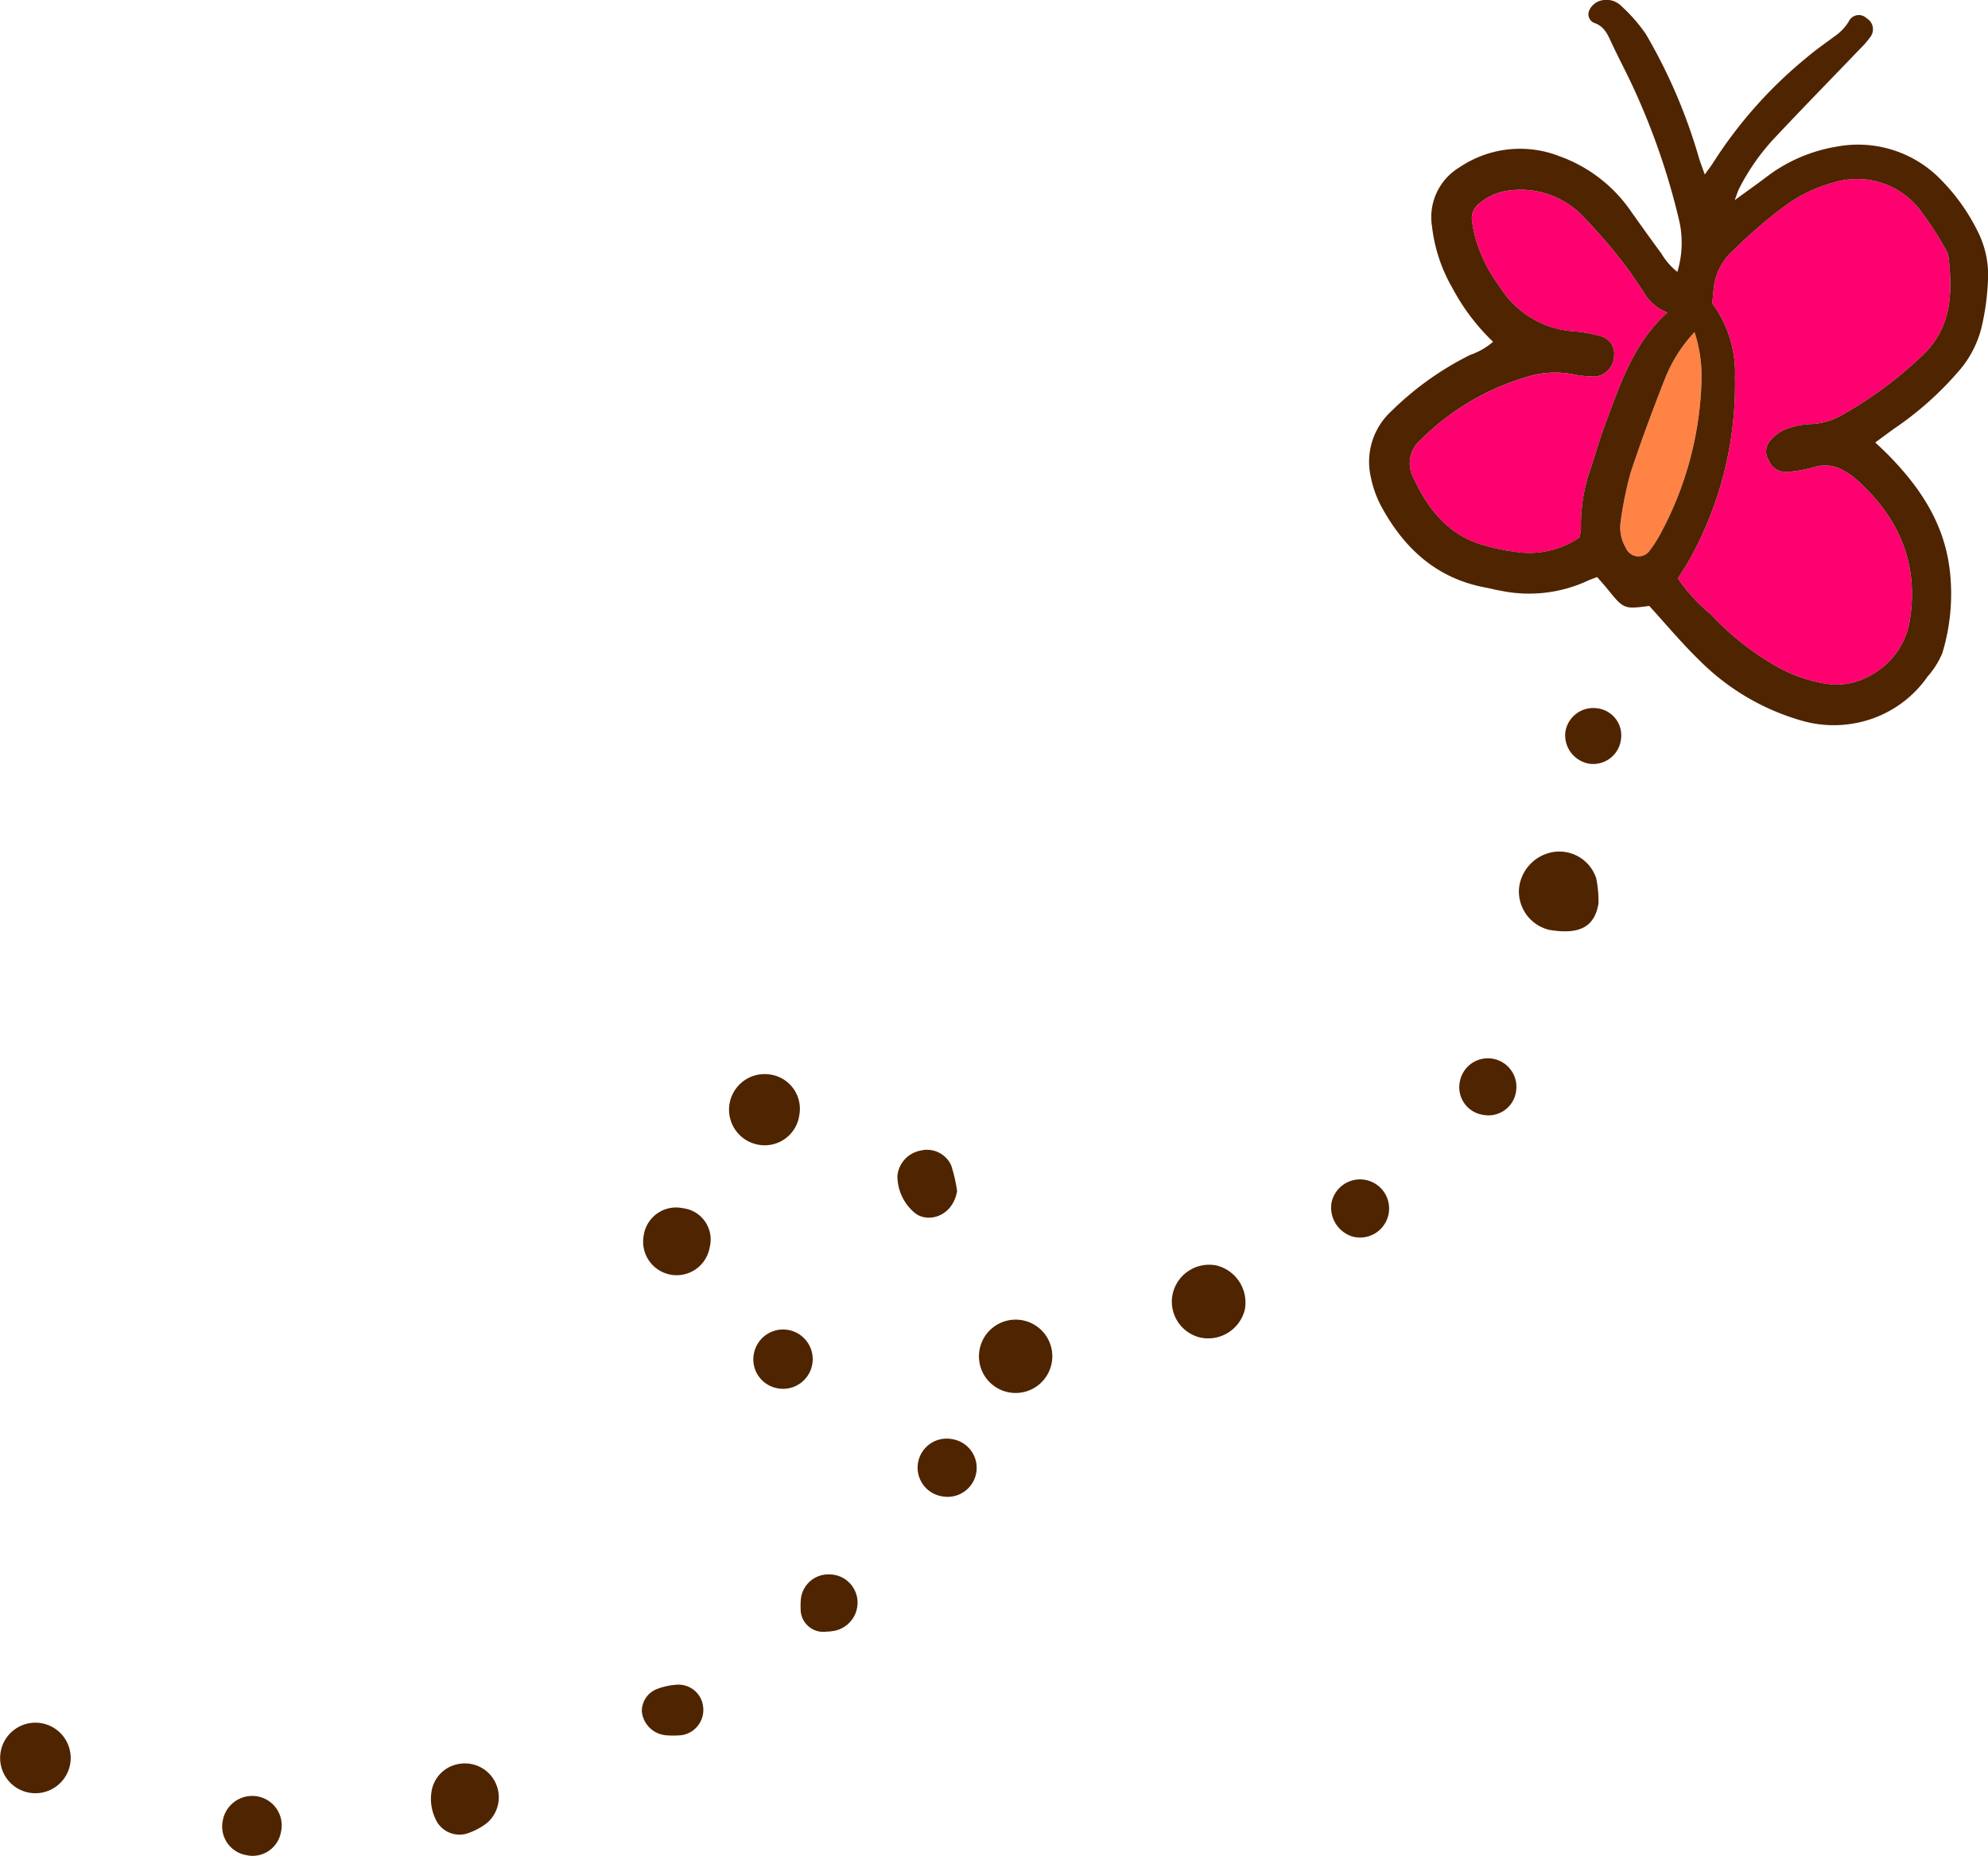 <svg xmlns="http://www.w3.org/2000/svg" viewBox="0 0 164.199 153.275">
  <title>involucrate_4.1Recurso 10</title>
  <g id="Capa_2" data-name="Capa 2">
    <g id="Editar">
      <g>
        <g>
          <path d="M138.587,47.77c.341-.551.669-1.02.94-1.522a29.697,29.697,0,0,0,3.773-15.09,9.62,9.62,0,0,0-1.878-6.097c.045-.448.082-.826.116-1.206a4.85,4.85,0,0,1,1.603-3.156,38.938,38.938,0,0,1,4.513-3.853,11.953,11.953,0,0,1,3.802-1.773,6.546,6.546,0,0,1,7.193,2.356,26.88,26.88,0,0,1,1.985,3.051,1.794,1.794,0,0,1,.3.701c.342,2.93.286,5.756-2.006,8.044a33.475,33.475,0,0,1-6.744,5.033,5.611,5.611,0,0,1-2.728.769,6.403,6.403,0,0,0-2.04.456,3.439,3.439,0,0,0-1.194.902,1.33,1.33,0,0,0-.142,1.608,1.505,1.505,0,0,0,1.506.985,11.037,11.037,0,0,0,2.26-.398,3.06,3.06,0,0,1,2.568.366,4.919,4.919,0,0,1,.787.544c3.515,3.068,5.269,6.854,4.567,11.568a6.265,6.265,0,0,1-3.431,4.81,5.53,5.53,0,0,1-3.529.602,12.048,12.048,0,0,1-3.966-1.372,22.841,22.841,0,0,1-5.552-4.367A14.061,14.061,0,0,1,138.587,47.77Z" fill="#ff0070" fill-rule="evenodd"/>
          <path d="M137.721,25.816c-2.802,2.502-3.912,5.933-5.155,9.282-.445,1.197-.796,2.428-1.197,3.641a14.067,14.067,0,0,0-.789,4.898,3.765,3.765,0,0,1-.127.765,7.346,7.346,0,0,1-5.299,1.179,16.998,16.998,0,0,1-2.441-.501c-2.982-.776-4.721-2.923-5.947-5.562a2.537,2.537,0,0,1,.553-3.165,20.729,20.729,0,0,1,9.174-5.329,7.895,7.895,0,0,1,3.413-.109,8.533,8.533,0,0,0,1.902.189,1.772,1.772,0,0,0,1.509-1.73,1.493,1.493,0,0,0-1.099-1.603,11.817,11.817,0,0,0-2.261-.4,7.819,7.819,0,0,1-6.135-3.764,12.072,12.072,0,0,1-2.002-4.115,11.61,11.61,0,0,1-.247-1.316,1.496,1.496,0,0,1,.588-1.347,4.646,4.646,0,0,1,2.608-1.108,7.145,7.145,0,0,1,5.807,1.975,45.535,45.535,0,0,1,3.402,3.896c.646.79,1.178,1.671,1.766,2.508A3.79,3.79,0,0,0,137.721,25.816Z" fill="#ff0070" fill-rule="evenodd"/>
          <path d="M139.962,27.427a11.859,11.859,0,0,1,.57,4.237,28.199,28.199,0,0,1-3.317,12.299,10.49,10.49,0,0,1-.916,1.458,1.135,1.135,0,0,1-2.016-.174,3.291,3.291,0,0,1-.417-2.216,30.282,30.282,0,0,1,.8-3.937c.857-2.609,1.82-5.183,2.821-7.737A12.224,12.224,0,0,1,139.962,27.427Z" fill="#ff8345" fill-rule="evenodd"/>
        </g>
        <path d="M140.804,14.415c.348-.488.54-.725.699-.983a36.695,36.695,0,0,1,7.598-8.578c.77-.663,1.61-1.248,2.431-1.856a3.989,3.989,0,0,0,1.169-1.228.917.917,0,0,1,1.471-.264,1.05,1.05,0,0,1,.338,1.507,7.549,7.549,0,0,1-.87,1.012c-2.302,2.4-4.628,4.775-6.902,7.196a18.057,18.057,0,0,0-3.099,4.366c-.107.216-.176.45-.362.946,1.093-.8,1.968-1.414,2.816-2.063a13.054,13.054,0,0,1,5.606-2.359,9.536,9.536,0,0,1,8.736,2.86,16.318,16.318,0,0,1,3.041,4.404,7.934,7.934,0,0,1,.722,3.731,20.621,20.621,0,0,1-.458,3.606,8.634,8.634,0,0,1-1.809,3.765,27.112,27.112,0,0,1-5.556,4.976c-.457.332-.91.67-1.487,1.094.357.339.621.58.876.831,2.63,2.625,4.687,5.564,5.231,9.364a16.77,16.77,0,0,1-.567,7.196,6.751,6.751,0,0,1-1.21,1.928,9.339,9.339,0,0,1-5.969,3.862,9.546,9.546,0,0,1-4.177-.134,19.422,19.422,0,0,1-8.692-5.039c-1.462-1.415-2.772-2.991-4.159-4.509-2.1.276-2.107.272-3.497-1.453-.239-.294-.494-.573-.805-.93-.31.12-.608.21-.881.348a11.534,11.534,0,0,1-7.118.772c-.38-.053-.748-.169-1.125-.236-4.113-.732-6.851-3.253-8.754-6.809a8.743,8.743,0,0,1-.819-2.343,5.658,5.658,0,0,1,1.688-5.424,25.198,25.198,0,0,1,6.524-4.659,5.742,5.742,0,0,0,1.887-1.083,17.395,17.395,0,0,1-3.358-4.439,13.108,13.108,0,0,1-1.681-5.055,4.801,4.801,0,0,1,2.279-4.924,8.927,8.927,0,0,1,8.249-.906,12.139,12.139,0,0,1,5.958,4.632c.815,1.148,1.634,2.291,2.468,3.424a5.35,5.35,0,0,0,1.306,1.493,8.294,8.294,0,0,0,.188-4.066,57.41,57.41,0,0,0-4.02-11.571c-.495-1.042-1.029-2.06-1.522-3.101-.355-.743-.608-1.523-1.53-1.831a.77.77,0,0,1-.414-.977,1.448,1.448,0,0,1,.752-.782,1.743,1.743,0,0,1,1.941.393,13.671,13.671,0,0,1,1.997,2.285,44.764,44.764,0,0,1,4.377,10.194C140.419,13.362,140.561,13.717,140.804,14.415Zm-2.218,33.355a14.061,14.061,0,0,0,2.704,2.961,22.841,22.841,0,0,0,5.552,4.367,12.048,12.048,0,0,0,3.966,1.372,5.53,5.53,0,0,0,3.529-.602,6.265,6.265,0,0,0,3.431-4.81c.702-4.714-1.053-8.5-4.567-11.568a4.919,4.919,0,0,0-.787-.544,3.06,3.06,0,0,0-2.568-.366,11.037,11.037,0,0,1-2.26.398,1.505,1.505,0,0,1-1.506-.985,1.33,1.33,0,0,1,.142-1.608,3.439,3.439,0,0,1,1.194-.902,6.403,6.403,0,0,1,2.04-.456,5.611,5.611,0,0,0,2.728-.769,33.475,33.475,0,0,0,6.744-5.033c2.292-2.288,2.348-5.114,2.006-8.044a1.794,1.794,0,0,0-.3-.701,26.88,26.88,0,0,0-1.985-3.051,6.546,6.546,0,0,0-7.193-2.356,11.953,11.953,0,0,0-3.802,1.773,38.938,38.938,0,0,0-4.513,3.853,4.85,4.85,0,0,0-1.603,3.156c-.034.38-.071.758-.116,1.206a9.62,9.62,0,0,1,1.878,6.097A29.697,29.697,0,0,1,139.527,46.249C139.256,46.75,138.927,47.22,138.587,47.77Zm-.865-21.954a3.79,3.79,0,0,1-1.978-1.719c-.588-.837-1.119-1.718-1.766-2.508a45.535,45.535,0,0,0-3.402-3.896,7.145,7.145,0,0,0-5.807-1.975,4.646,4.646,0,0,0-2.608,1.108,1.496,1.496,0,0,0-.588,1.347,11.61,11.61,0,0,0,.247,1.316,12.072,12.072,0,0,0,2.002,4.115,7.819,7.819,0,0,0,6.135,3.764,11.817,11.817,0,0,1,2.261.4,1.493,1.493,0,0,1,1.099,1.603,1.772,1.772,0,0,1-1.509,1.73,8.533,8.533,0,0,1-1.902-.189,7.895,7.895,0,0,0-3.413.109,20.729,20.729,0,0,0-9.174,5.329,2.537,2.537,0,0,0-.553,3.165c1.227,2.64,2.965,4.786,5.947,5.562a16.998,16.998,0,0,0,2.441.501,7.346,7.346,0,0,0,5.299-1.179,3.765,3.765,0,0,0,.127-.765,14.067,14.067,0,0,1,.789-4.898c.401-1.213.752-2.443,1.197-3.641C133.809,31.749,134.92,28.318,137.721,25.816Zm2.24,1.61a12.224,12.224,0,0,0-2.475,3.931c-1.001,2.555-1.965,5.128-2.821,7.737a30.282,30.282,0,0,0-.8,3.937,3.291,3.291,0,0,0,.417,2.216,1.135,1.135,0,0,0,2.016.174,10.49,10.49,0,0,0,.916-1.458,28.199,28.199,0,0,0,3.317-12.299A11.859,11.859,0,0,0,139.962,27.427Z" fill="#4f2400" fill-rule="evenodd"/>
        <g>
          <path d="M132.027,74.627c-.345,2.09-1.77,2.546-4.03,2.183a3.265,3.265,0,0,1-2.536-3.405,3.398,3.398,0,0,1,2.77-3.022,3.203,3.203,0,0,1,3.616,2.187A9.717,9.717,0,0,1,132.027,74.627Z" fill="#4f2400" fill-rule="evenodd"/>
          <path d="M102.816,108.166a3.117,3.117,0,0,1-3.644,2.316,3.045,3.045,0,0,1-2.312-3.626,3.09,3.09,0,0,1,3.624-2.334A3.153,3.153,0,0,1,102.816,108.166Z" fill="#4f2400" fill-rule="evenodd"/>
          <path d="M86.88,112.484a3.029,3.029,0,1,1-2.558-3.457A3.024,3.024,0,0,1,86.88,112.484Z" fill="#4f2400" fill-rule="evenodd"/>
          <path d="M66.019,92.1a2.884,2.884,0,0,1-3.32,2.458A2.939,2.939,0,0,1,63.611,88.75,2.858,2.858,0,0,1,66.019,92.1Z" fill="#4f2400" fill-rule="evenodd"/>
          <path d="M2.45,148.074a2.914,2.914,0,1,1,3.351-2.406A2.92,2.92,0,0,1,2.45,148.074Z" fill="#4f2400" fill-rule="evenodd"/>
          <path d="M35.647,147.94a2.734,2.734,0,0,1,2.275-2.25,2.799,2.799,0,0,1,2.341,4.846,5.282,5.282,0,0,1-1.48.829,2.163,2.163,0,0,1-2.84-1.191A3.799,3.799,0,0,1,35.647,147.94Z" fill="#4f2400" fill-rule="evenodd"/>
          <path d="M53.168,102.036a2.7,2.7,0,0,1,3.232-2.245,2.599,2.599,0,0,1,2.222,3.202,2.769,2.769,0,1,1-5.454-.957Z" fill="#4f2400" fill-rule="evenodd"/>
          <path d="M79.051,98.376c-.37,2.166-2.503,2.683-3.54,1.765a3.976,3.976,0,0,1-1.39-3.013,2.354,2.354,0,0,1,1.913-2.096,2.194,2.194,0,0,1,2.527,1.215A12.584,12.584,0,0,1,79.051,98.376Z" fill="#4f2400" fill-rule="evenodd"/>
          <path d="M20.329,153.221a2.397,2.397,0,0,1-1.929-2.846,2.47,2.47,0,0,1,2.816-2.01,2.431,2.431,0,0,1,1.982,2.983A2.373,2.373,0,0,1,20.329,153.221Z" fill="#4f2400" fill-rule="evenodd"/>
          <path d="M62.279,111.753a2.45,2.45,0,1,1,1.869,2.899A2.425,2.425,0,0,1,62.279,111.753Z" fill="#4f2400" fill-rule="evenodd"/>
          <path d="M78.671,118.87a2.397,2.397,0,0,1-.8,4.728,2.399,2.399,0,1,1,.8-4.728Z" fill="#4f2400" fill-rule="evenodd"/>
          <path d="M66.144,132.115a2.275,2.275,0,0,1,2.293-2.078,2.34,2.34,0,0,1,2.377,2.047,2.379,2.379,0,0,1-1.775,2.586,3.897,3.897,0,0,1-.754.093,1.873,1.873,0,0,1-2.156-1.868A7.104,7.104,0,0,1,66.144,132.115Z" fill="#4f2400" fill-rule="evenodd"/>
          <path d="M109.975,99.351a2.402,2.402,0,1,1,1.785,2.796A2.499,2.499,0,0,1,109.975,99.351Z" fill="#4f2400" fill-rule="evenodd"/>
          <path d="M122.501,92.081a2.301,2.301,0,0,1-1.948-2.61,2.356,2.356,0,1,1,4.676.591A2.302,2.302,0,0,1,122.501,92.081Z" fill="#4f2400" fill-rule="evenodd"/>
          <path d="M133.886,61.062a2.313,2.313,0,0,1-2.578,2.023,2.386,2.386,0,0,1-2.022-2.594,2.331,2.331,0,0,1,2.603-1.993A2.251,2.251,0,0,1,133.886,61.062Z" fill="#4f2400" fill-rule="evenodd"/>
          <path d="M54.979,143.323a2.196,2.196,0,0,1-1.965-1.951,1.951,1.951,0,0,1,1.322-1.894,5.361,5.361,0,0,1,1.658-.333,2.042,2.042,0,0,1,2.08,1.817,2.11,2.11,0,0,1-1.747,2.351A7.456,7.456,0,0,1,54.979,143.323Z" fill="#4f2400" fill-rule="evenodd"/>
        </g>
      </g>
    </g>
  </g>
</svg>
